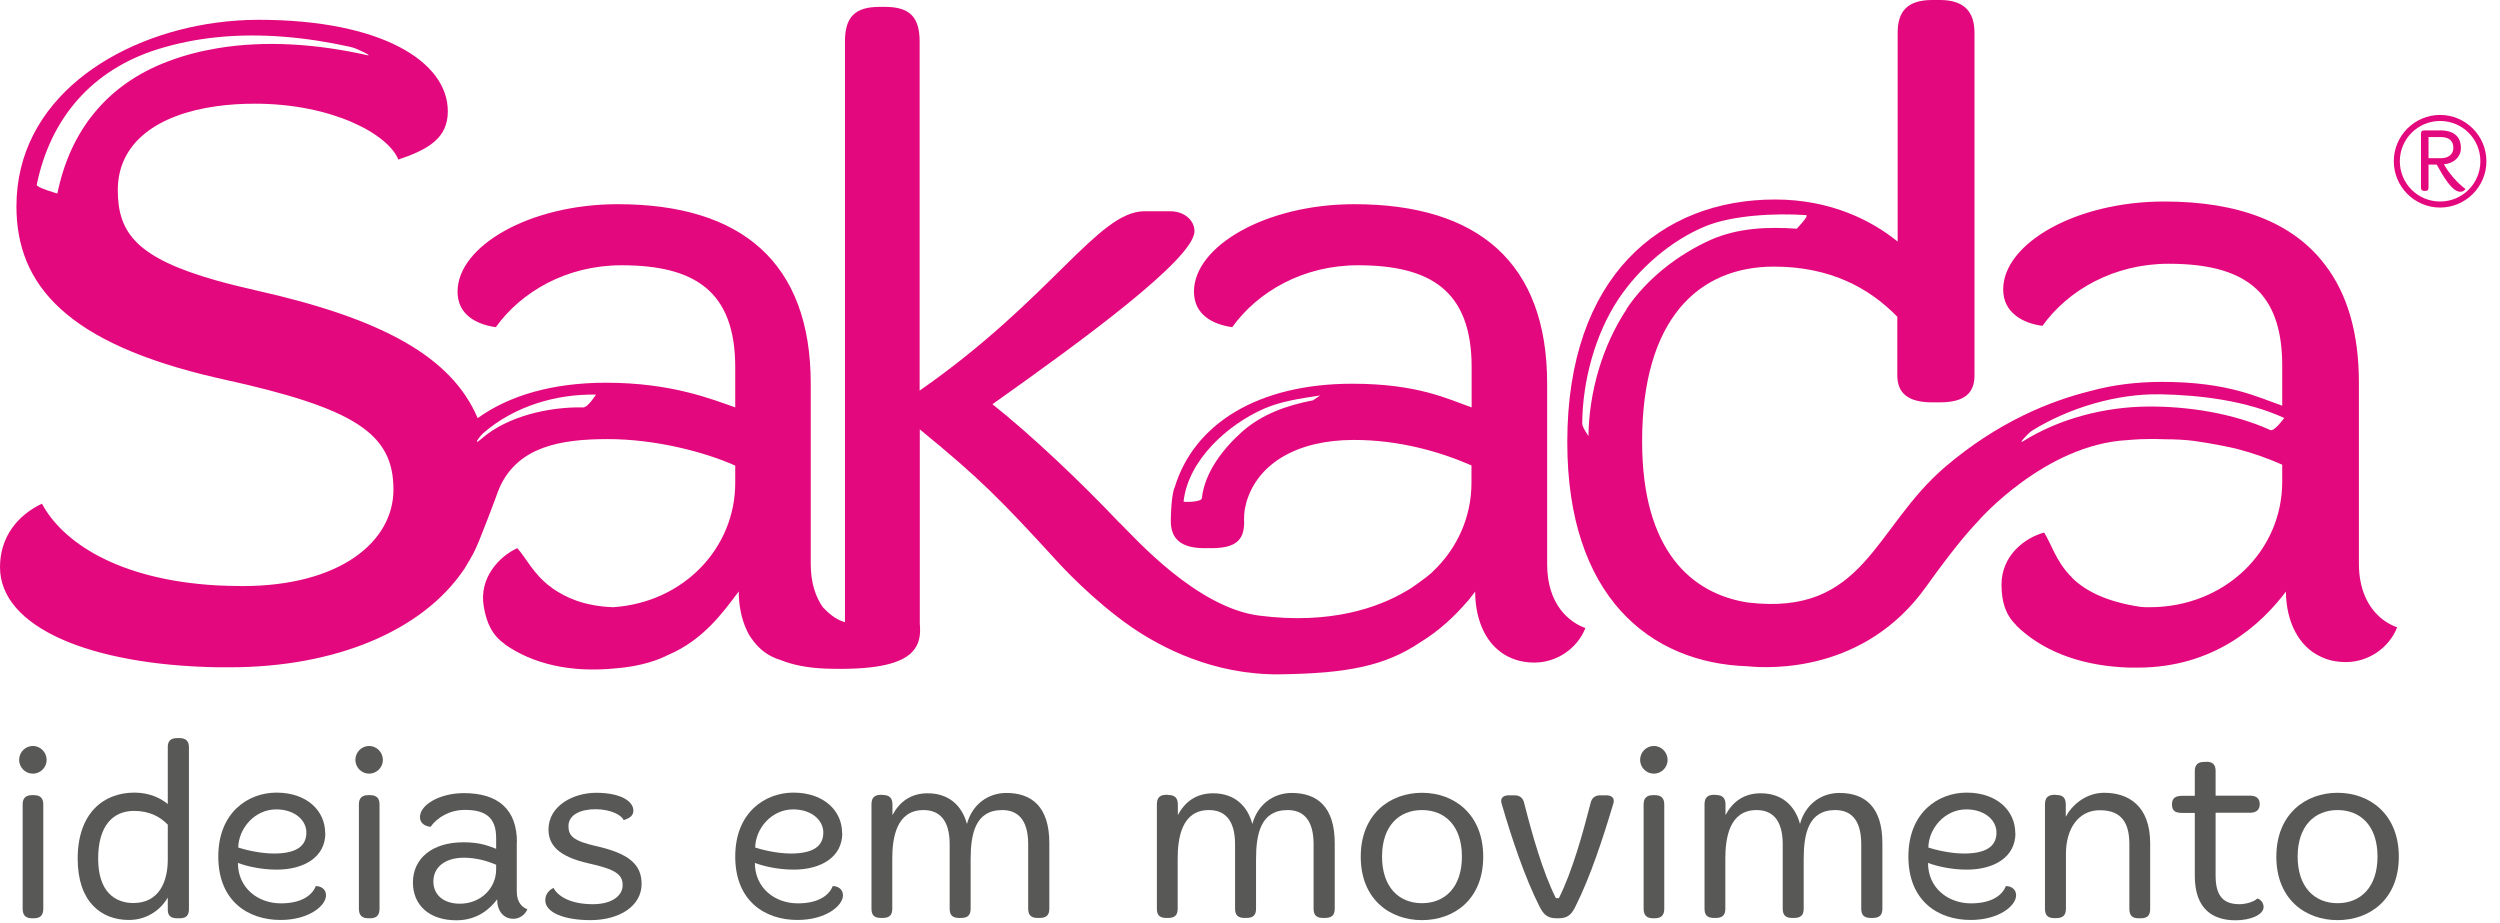 <svg width="149" height="55" viewBox="0 0 149 55" fill="none" xmlns="http://www.w3.org/2000/svg">
<path d="M142.85 37.38C142.63 37.3 142.38 37.18 142.13 37.01C141.36 36.47 140.59 35.42 140.59 33.59V22.8C140.59 19.84 139.9 17.51 138.57 15.78C136.66 13.25 133.4 12.01 128.99 12.01C123.7 12.01 119.39 14.52 119.39 17.25C119.39 17.96 119.69 18.46 120.14 18.81C120.56 19.15 121.14 19.34 121.73 19.42C123.26 17.29 125.98 15.72 129.25 15.72C131.69 15.72 133.53 16.2 134.68 17.42C135.56 18.38 136.02 19.79 136.02 21.78V24.18C134.6 23.69 132.8 22.76 128.87 22.76C127.3 22.76 125.88 22.95 124.61 23.3C122.16 23.9 119.05 25.17 115.94 27.82C111.66 31.47 111.15 36.74 104.17 35.91C100.82 35.39 97.87 32.83 97.87 26.31C97.87 19.05 101.2 15.89 105.73 15.89C109.05 15.89 111.39 17.14 113.08 18.88V22.37C113.08 23.45 113.74 23.98 115.16 23.98H115.6C117.08 23.98 117.68 23.44 117.68 22.37V16.81V1.96C117.68 0.65 117.02 0 115.61 0H115.17C113.7 0 113.1 0.65 113.1 1.96V14.4C111.57 13.15 109.12 11.89 105.79 11.89C99.03 11.89 93.41 16.42 93.41 26.35C93.41 35.56 98.34 39.52 104.15 39.71C105.56 39.85 111.14 40.07 114.78 34.99C116.23 32.96 117.2 31.79 117.88 31.08C117.95 30.98 121.91 26.49 126.79 26.23C127.11 26.21 127.72 26.13 129.04 26.18C129.64 26.18 130.22 26.21 130.78 26.28C131.82 26.43 132.67 26.6 133.35 26.76C134.34 27.02 135.24 27.35 136.03 27.7H136.02V28.72C136.02 32.81 132.64 36.19 128.11 36.19C127.93 36.19 127.75 36.19 127.58 36.17C125.51 35.86 124.3 35.21 123.53 34.47C123.49 34.42 123.44 34.37 123.4 34.32C123.4 34.32 123.4 34.32 123.39 34.32C122.52 33.41 122.25 32.39 121.83 31.74C120.71 32.04 119.29 33.08 119.29 34.84C119.29 35.88 119.54 36.65 120.15 37.24V37.26C121.62 38.71 123.77 39.61 126.49 39.77H126.5C126.63 39.77 126.76 39.79 126.89 39.79C127.05 39.79 127.2 39.79 127.37 39.79H127.4C131.99 39.79 134.76 37.22 136.24 35.26C136.26 37.07 137 38.52 138.3 39.13C138.74 39.35 139.25 39.46 139.82 39.46C141.13 39.46 142.38 38.64 142.87 37.39C142.86 37.39 142.85 37.38 142.84 37.38H142.85ZM96.94 18.44C95.5 20.61 94.7 23.39 94.67 26.01C94.67 25.94 94.3 25.49 94.3 25.24C94.32 22.72 95.06 19.94 96.45 17.84C97.67 16 99.58 14.34 101.63 13.49C103.28 12.81 105.87 12.7 107.64 12.82C107.86 12.84 107.08 13.63 107.09 13.63C105.35 13.51 103.59 13.58 101.97 14.29C100.02 15.16 98.11 16.64 96.93 18.43L96.94 18.44ZM135.31 25.63C133.1 24.63 130.41 24.21 128.01 24.23C125.47 24.25 122.77 24.93 120.59 26.29C120.2 26.53 120.95 25.76 121.09 25.68C123.31 24.3 126.17 23.45 128.78 23.5C131.22 23.55 133.89 23.89 136.14 24.91C136.14 24.91 135.55 25.74 135.31 25.63Z" fill="#E4087E"/>
<path d="M92.21 33.6V22.86C92.21 15.65 88.09 12.17 80.71 12.17C75.45 12.17 71.16 14.67 71.16 17.38C71.16 18.74 72.25 19.33 73.44 19.5C74.96 17.38 77.67 15.81 80.93 15.81C85.27 15.81 87.71 17.33 87.71 21.89V24.28C86.3 23.79 84.51 22.87 80.6 22.87C74.99 22.87 71.16 25.25 70.01 29.05C69.99 29.09 69.97 29.13 69.96 29.17C69.78 29.83 69.78 31.06 69.78 31.06C69.78 32.13 70.41 32.67 71.78 32.67H72.2C73.62 32.67 74.15 32.21 74.15 31.14C74.15 31.14 74.13 30.77 74.18 30.41C74.21 30.26 74.24 30.11 74.28 29.96C74.28 29.96 74.28 29.96 74.28 29.95C74.29 29.92 74.3 29.89 74.31 29.85C75.01 27.62 77.3 26.22 80.7 26.22C83.41 26.22 85.85 26.93 87.7 27.74V28.77C87.7 30.83 86.84 32.7 85.4 34.06L85.31 34.15C85.31 34.15 85.08 34.36 84.49 34.78C84.26 34.94 84.07 35.09 83.82 35.22L83.77 35.25C82.17 36.19 79.33 37.24 75.04 36.69C71.35 36.21 67.72 32.15 66.74 31.17C66.74 31.17 66.74 31.17 66.73 31.17C64.27 28.58 61.48 25.95 59.15 24.09C64.52 20.29 71.19 15.41 71.19 13.78C71.19 13.13 70.59 12.59 69.73 12.59H68.21C65.44 12.59 62.68 17.8 54.81 23.28V2.47C54.81 1.01 54.21 0.41 52.75 0.41H52.42C50.96 0.41 50.36 1.01 50.36 2.47V37.08C49.97 36.98 49.55 36.72 49.11 36.26C49.08 36.23 49.06 36.21 49.04 36.19C48.62 35.59 48.32 34.76 48.32 33.6V22.86C48.32 15.65 44.2 12.17 36.82 12.17C31.56 12.17 27.27 14.67 27.27 17.38C27.27 18.74 28.36 19.33 29.55 19.5C31.07 17.38 33.78 15.81 37.04 15.81C41.38 15.81 43.82 17.33 43.82 21.89V24.28C42.41 23.79 40.02 22.81 36.11 22.81C32.94 22.81 30.34 23.57 28.47 24.92C26.9 21.23 22.72 18.98 15.27 17.31C14.4 17.11 13.62 16.92 12.91 16.72C8.17 15.38 7.02 13.9 7.02 11.33C7.02 8.5 9.38 6.82 12.91 6.33C13.63 6.23 14.39 6.18 15.19 6.18C19.81 6.18 23.14 8 23.74 9.51C25.56 8.9 26.69 8.22 26.69 6.63C26.69 3.68 22.75 1.18 15.41 1.18C14.58 1.18 13.74 1.24 12.9 1.35C6.88 2.16 0.98 5.92 0.98 12.3C0.98 17.01 4.01 20.47 12.92 22.52C13.03 22.54 13.13 22.57 13.23 22.59C21.18 24.33 23.45 25.84 23.45 29.18C23.45 32.28 20.27 34.93 14.45 34.93C13.92 34.93 13.42 34.91 12.93 34.89C6.95 34.55 3.69 32.25 2.5 30.02C1.06 30.7 0 31.99 0 33.8C0 37.39 5.38 39.63 12.93 39.77C13.18 39.77 13.44 39.77 13.7 39.77C19.94 39.77 25.14 37.63 27.63 33.97C27.66 33.94 27.68 33.9 27.71 33.85C27.75 33.78 27.8 33.71 27.85 33.61C27.94 33.47 28.02 33.33 28.1 33.18C28.12 33.15 28.14 33.11 28.16 33.08C28.16 33.08 28.32 32.79 28.48 32.4C28.48 32.38 28.5 32.36 28.51 32.34C28.51 32.32 28.52 32.31 28.53 32.29C28.88 31.43 29.37 30.14 29.49 29.81C29.81 28.92 29.62 29.46 29.8 29C30.91 26.63 33.38 26.17 36.22 26.17C39.06 26.17 41.98 26.93 43.82 27.75V28.78C43.82 32.67 40.74 35.91 36.54 36.19C34.8 36.12 33.74 35.62 32.95 35.08C32.9 35.04 32.85 35 32.8 34.96C32.8 34.96 32.8 34.96 32.79 34.96C31.78 34.2 31.35 33.24 30.83 32.67C29.78 33.15 28.54 34.41 28.83 36.14C29 37.17 29.37 37.89 30.07 38.37V38.39C31.76 39.58 34.03 40.11 36.73 39.83C36.73 39.83 36.73 39.83 36.74 39.83C36.87 39.82 37 39.8 37.13 39.79C37.29 39.77 37.44 39.75 37.6 39.72C37.6 39.72 37.62 39.72 37.63 39.72C38.51 39.57 39.24 39.33 39.83 39.03C41.91 38.14 43.07 36.53 44.03 35.25C44.03 36.12 44.2 36.91 44.51 37.57C44.56 37.69 44.65 37.87 44.81 38.08C45.23 38.69 45.81 39.13 46.53 39.34C47.2 39.61 48.08 39.81 49.24 39.85C52.02 39.94 53.48 39.6 54.2 39.01C54.22 38.99 54.24 38.97 54.26 38.96C54.27 38.95 54.29 38.94 54.3 38.92C54.32 38.9 54.34 38.88 54.37 38.85C54.81 38.39 54.88 37.81 54.82 37.18V25.59C58.4 28.52 59.6 29.73 63.13 33.59C63.13 33.59 65.13 35.79 67.46 37.39C69.17 38.56 72.29 40.23 76.25 40.19C80.33 40.14 82.55 39.68 84.62 38.3C85.8 37.58 86.72 36.7 87.43 35.87C87.45 35.85 87.48 35.82 87.5 35.8C87.65 35.61 87.79 35.43 87.92 35.26C87.92 36.18 88.11 37.01 88.46 37.69C89.04 38.8 90.07 39.49 91.45 39.49C92.75 39.49 94 38.68 94.49 37.43C93.57 37.11 92.21 36.07 92.21 33.63V33.6ZM78.25 23.86C76.69 24.16 75.2 24.69 74.03 25.73C72.91 26.73 71.8 28.14 71.63 29.7C71.6 29.93 70.54 29.94 70.54 29.89C70.82 27.4 73.19 25.3 75.33 24.36C76.36 23.91 77.51 23.75 78.68 23.57L78.24 23.87L78.25 23.86ZM3.41 11.53C3.41 11.53 2.16 11.18 2.19 11.01C3.01 7.02 5.49 4.17 9.38 2.94C10.54 2.58 11.73 2.34 12.93 2.22C15.57 1.95 18.28 2.22 20.86 2.79C21.15 2.85 21.44 3 21.7 3.12C21.74 3.14 22.14 3.34 21.89 3.29C19 2.64 15.89 2.38 12.93 2.88C11.93 3.05 10.95 3.3 10.01 3.66C6.4 5.02 4.19 7.76 3.42 11.53H3.41ZM34.77 24.28C32.72 24.24 30.26 24.8 28.72 26.13C28.14 26.64 28.54 26.05 28.82 25.8C30.64 24.22 33.14 23.47 35.52 23.52C35.52 23.52 35.04 24.28 34.77 24.28Z" fill="#E4087E"/>
<path d="M2.78 45.29C2.78 45.74 2.41 46.11 1.96 46.11C1.51 46.11 1.14 45.74 1.14 45.29C1.14 44.84 1.5 44.46 1.96 44.46C2.42 44.46 2.78 44.85 2.78 45.29ZM2.01 47.39C2.4 47.39 2.58 47.57 2.58 47.94V54.16C2.58 54.55 2.4 54.73 2.01 54.73H1.92C1.53 54.73 1.35 54.55 1.35 54.16V47.94C1.35 47.57 1.53 47.39 1.92 47.39H2.01Z" fill="#585857"/>
<path d="M10.69 43.99C11.08 43.99 11.26 44.17 11.26 44.53V54.19C11.26 54.58 11.08 54.73 10.69 54.73H10.57C10.18 54.73 10 54.58 10 54.22V53.49C9.6 54.2 8.78 54.83 7.68 54.83C6.04 54.83 4.63 53.76 4.63 51.18C4.63 48.47 6.16 47.24 8.01 47.24C8.92 47.24 9.59 47.58 10 47.92V44.53C10 44.17 10.16 43.99 10.57 43.99H10.69ZM5.85 51.17C5.85 53.19 6.89 53.82 7.95 53.82C9.5 53.82 10 52.52 10 51.23V49.15C9.54 48.67 8.9 48.33 7.99 48.33C6.75 48.33 5.85 49.19 5.85 51.17Z" fill="#585857"/>
<path d="M19.39 49.66C19.39 51.07 18.14 51.83 16.49 51.83C15.48 51.83 14.6 51.59 14.18 51.43C14.18 52.92 15.37 53.84 16.74 53.84C18.01 53.84 18.62 53.33 18.82 52.81C19.13 52.81 19.43 52.99 19.43 53.36C19.43 53.99 18.4 54.83 16.72 54.83C14.78 54.83 13.01 53.7 13.01 51.05C13.01 48.4 14.81 47.24 16.48 47.24C18.3 47.24 19.38 48.33 19.38 49.65L19.39 49.66ZM14.19 50.51C14.55 50.63 15.47 50.87 16.32 50.87C17.6 50.87 18.26 50.47 18.26 49.62C18.26 48.88 17.56 48.24 16.46 48.24C15.16 48.24 14.21 49.4 14.2 50.52L14.19 50.51Z" fill="#585857"/>
<path d="M22.82 45.29C22.82 45.74 22.45 46.11 22 46.11C21.55 46.11 21.18 45.74 21.18 45.29C21.18 44.84 21.54 44.46 22 44.46C22.46 44.46 22.82 44.85 22.82 45.29ZM22.05 47.39C22.44 47.39 22.62 47.57 22.62 47.94V54.16C22.62 54.55 22.44 54.73 22.05 54.73H21.96C21.57 54.73 21.39 54.55 21.39 54.16V47.94C21.39 47.57 21.57 47.39 21.96 47.39H22.05Z" fill="#585857"/>
<path d="M30.8 50.2V53.15C30.8 53.82 31.17 54.1 31.43 54.19C31.3 54.53 30.95 54.76 30.6 54.76C29.99 54.76 29.63 54.27 29.63 53.6C29.23 54.14 28.47 54.85 27.2 54.85C25.58 54.85 24.61 53.94 24.61 52.6C24.61 51.16 25.76 50.2 27.62 50.2C28.69 50.2 29.18 50.45 29.57 50.59V49.94C29.57 48.69 28.9 48.27 27.71 48.27C26.82 48.27 26.07 48.7 25.66 49.28C25.33 49.24 25.03 49.07 25.03 48.7C25.03 47.96 26.21 47.27 27.65 47.27C29.67 47.27 30.81 48.22 30.81 50.2H30.8ZM25.83 52.54C25.83 53.33 26.43 53.86 27.41 53.86C28.65 53.86 29.57 52.94 29.57 51.82V51.54C29.06 51.32 28.39 51.12 27.65 51.12C26.52 51.12 25.83 51.69 25.83 52.53V52.54Z" fill="#585857"/>
<path d="M37.75 48.31C37.75 48.62 37.53 48.76 37.17 48.88C37.05 48.58 36.4 48.23 35.49 48.23C34.58 48.23 33.88 48.57 33.88 49.24C33.88 49.82 34.18 50.12 35.5 50.42C37.42 50.85 38.24 51.48 38.24 52.68C38.24 54 36.92 54.84 35.19 54.84C33.63 54.84 32.5 54.39 32.5 53.66C32.5 53.3 32.71 53.05 32.99 52.92C33.24 53.4 33.97 53.89 35.34 53.89C36.49 53.89 37.11 53.37 37.11 52.76C37.11 52.1 36.66 51.81 35.1 51.46C33.3 51.06 32.69 50.37 32.69 49.44C32.69 48.01 34.19 47.25 35.53 47.25C36.97 47.25 37.75 47.74 37.75 48.32V48.31Z" fill="#585857"/>
<path d="M50.2 49.66C50.2 51.07 48.95 51.83 47.3 51.83C46.29 51.83 45.41 51.59 44.99 51.43C44.99 52.92 46.18 53.84 47.55 53.84C48.82 53.84 49.43 53.33 49.63 52.81C49.94 52.81 50.24 52.99 50.24 53.36C50.24 53.99 49.21 54.83 47.53 54.83C45.59 54.83 43.82 53.7 43.82 51.05C43.82 48.4 45.62 47.24 47.29 47.24C49.11 47.24 50.19 48.33 50.19 49.65L50.2 49.66ZM45 50.51C45.36 50.63 46.28 50.87 47.13 50.87C48.41 50.87 49.07 50.47 49.07 49.62C49.07 48.88 48.37 48.24 47.27 48.24C45.97 48.24 45.02 49.4 45.01 50.52L45 50.51Z" fill="#585857"/>
<path d="M52.61 47.38C53.01 47.38 53.19 47.56 53.19 47.95V48.58C53.61 47.79 54.28 47.28 55.29 47.28C56.53 47.28 57.33 47.99 57.63 49.11C57.94 47.95 58.88 47.26 59.98 47.26C61.5 47.26 62.54 48.09 62.54 50.25V54.16C62.54 54.55 62.36 54.71 61.94 54.71H61.85C61.46 54.71 61.28 54.55 61.28 54.16V50.32C61.28 48.79 60.61 48.28 59.73 48.28C58.14 48.28 57.85 49.68 57.85 51.21V54.16C57.85 54.55 57.67 54.71 57.27 54.71H57.17C56.78 54.71 56.6 54.55 56.6 54.16V50.32C56.6 48.79 55.92 48.28 55.04 48.28C53.42 48.28 53.18 49.95 53.18 51.17V54.16C53.18 54.55 53 54.71 52.6 54.71H52.51C52.11 54.71 51.94 54.55 51.94 54.16V47.94C51.94 47.54 52.12 47.37 52.51 47.37H52.6L52.61 47.38Z" fill="#585857"/>
<path d="M69.62 47.38C70.02 47.38 70.2 47.56 70.2 47.95V48.58C70.62 47.79 71.29 47.28 72.3 47.28C73.54 47.28 74.34 47.99 74.64 49.11C74.95 47.95 75.89 47.26 76.99 47.26C78.51 47.26 79.55 48.09 79.55 50.25V54.16C79.55 54.55 79.37 54.71 78.95 54.71H78.86C78.47 54.71 78.29 54.55 78.29 54.16V50.32C78.29 48.79 77.62 48.28 76.74 48.28C75.15 48.28 74.86 49.68 74.86 51.21V54.16C74.86 54.55 74.68 54.71 74.28 54.71H74.18C73.79 54.71 73.61 54.55 73.61 54.16V50.32C73.61 48.79 72.93 48.28 72.05 48.28C70.43 48.28 70.19 49.95 70.19 51.17V54.16C70.19 54.55 70.01 54.71 69.61 54.71H69.52C69.12 54.71 68.95 54.55 68.95 54.16V47.94C68.95 47.54 69.13 47.37 69.52 47.37H69.61L69.62 47.38Z" fill="#585857"/>
<path d="M88.4 51.06C88.4 53.61 86.66 54.84 84.75 54.84C82.84 54.84 81.1 53.6 81.1 51.06C81.1 48.52 82.84 47.25 84.75 47.25C86.66 47.25 88.4 48.52 88.4 51.06ZM82.37 51.05C82.37 52.88 83.38 53.83 84.75 53.83C86.12 53.83 87.13 52.88 87.13 51.05C87.13 49.22 86.12 48.28 84.75 48.28C83.38 48.28 82.37 49.23 82.37 51.05Z" fill="#585857"/>
<path d="M90.26 47.4C90.57 47.4 90.77 47.55 90.84 47.86C91.32 49.74 91.94 51.95 92.73 53.53H92.91C93.7 51.95 94.32 49.73 94.8 47.86C94.87 47.55 95.07 47.4 95.38 47.4H95.72C95.99 47.4 96.18 47.5 96.18 47.73C96.18 47.79 96.17 47.86 96.14 47.94C95.54 49.96 94.77 52.29 93.91 54C93.69 54.45 93.48 54.73 92.9 54.73H92.77C92.17 54.73 91.97 54.45 91.74 54C90.88 52.29 90.1 49.97 89.51 47.94C89.48 47.87 89.47 47.79 89.47 47.73C89.47 47.51 89.66 47.4 89.93 47.4H90.27H90.26Z" fill="#585857"/>
<path d="M99.39 45.29C99.39 45.74 99.02 46.11 98.57 46.11C98.12 46.11 97.75 45.74 97.75 45.29C97.75 44.84 98.11 44.46 98.57 44.46C99.03 44.46 99.39 44.85 99.39 45.29ZM98.62 47.39C99.01 47.39 99.19 47.57 99.19 47.94V54.16C99.19 54.55 99.01 54.73 98.62 54.73H98.53C98.14 54.73 97.96 54.55 97.96 54.16V47.94C97.96 47.57 98.14 47.39 98.53 47.39H98.62Z" fill="#585857"/>
<path d="M102.26 47.38C102.66 47.38 102.84 47.56 102.84 47.95V48.58C103.26 47.79 103.93 47.28 104.94 47.28C106.18 47.28 106.98 47.99 107.28 49.11C107.59 47.95 108.53 47.26 109.63 47.26C111.15 47.26 112.19 48.09 112.19 50.25V54.16C112.19 54.55 112.01 54.71 111.59 54.71H111.5C111.11 54.71 110.93 54.55 110.93 54.16V50.32C110.93 48.79 110.26 48.28 109.38 48.28C107.79 48.28 107.5 49.68 107.5 51.21V54.16C107.5 54.55 107.32 54.71 106.92 54.71H106.82C106.43 54.71 106.25 54.55 106.25 54.16V50.32C106.25 48.79 105.57 48.28 104.69 48.28C103.07 48.28 102.83 49.95 102.83 51.17V54.16C102.83 54.55 102.65 54.71 102.25 54.71H102.16C101.76 54.71 101.59 54.55 101.59 54.16V47.94C101.59 47.54 101.77 47.37 102.16 47.37H102.25L102.26 47.38Z" fill="#585857"/>
<path d="M120.12 49.66C120.12 51.07 118.87 51.83 117.22 51.83C116.21 51.83 115.33 51.59 114.91 51.43C114.91 52.92 116.1 53.84 117.47 53.84C118.74 53.84 119.35 53.33 119.55 52.81C119.86 52.81 120.16 52.99 120.16 53.36C120.16 53.99 119.13 54.83 117.45 54.83C115.51 54.83 113.74 53.7 113.74 51.05C113.74 48.4 115.54 47.24 117.21 47.24C119.03 47.24 120.11 48.33 120.11 49.65L120.12 49.66ZM114.92 50.51C115.28 50.63 116.2 50.87 117.05 50.87C118.33 50.87 118.99 50.47 118.99 49.62C118.99 48.88 118.29 48.24 117.19 48.24C115.89 48.24 114.94 49.4 114.93 50.52L114.92 50.51Z" fill="#585857"/>
<path d="M122.55 47.38C122.94 47.38 123.12 47.54 123.12 47.95V48.68C123.45 48.04 124.27 47.25 125.41 47.25C126.85 47.25 128.15 48.02 128.15 50.26V54.16C128.15 54.56 127.99 54.73 127.58 54.73H127.46C127.09 54.73 126.91 54.57 126.91 54.16V50.3C126.91 48.77 126.2 48.29 125.14 48.29C123.92 48.29 123.13 49.33 123.13 50.89V54.15C123.13 54.55 122.95 54.72 122.55 54.72H122.45C122.05 54.72 121.88 54.56 121.88 54.15V47.94C121.88 47.54 122.07 47.37 122.45 47.37H122.55V47.38Z" fill="#585857"/>
<path d="M131.48 45.4C131.87 45.4 132.05 45.56 132.05 45.95V47.42H134.1C134.5 47.42 134.68 47.61 134.68 47.93C134.68 48.27 134.47 48.44 134.1 48.44H132.05V52.19C132.05 53.5 132.6 53.89 133.48 53.89C133.82 53.89 134.33 53.76 134.54 53.55C134.78 53.62 134.91 53.85 134.91 54.06C134.91 54.51 134.15 54.85 133.24 54.85C131.89 54.85 130.81 54.19 130.81 52.2V48.45H130.08C129.68 48.45 129.45 48.36 129.45 47.94C129.45 47.55 129.67 47.43 130.08 47.43H130.81V45.96C130.81 45.57 131 45.41 131.38 45.41H131.48V45.4Z" fill="#585857"/>
<path d="M142.97 51.06C142.97 53.61 141.23 54.84 139.32 54.84C137.41 54.84 135.67 53.6 135.67 51.06C135.67 48.52 137.41 47.25 139.32 47.25C141.23 47.25 142.97 48.52 142.97 51.06ZM136.94 51.05C136.94 52.88 137.95 53.83 139.32 53.83C140.69 53.83 141.7 52.88 141.7 51.05C141.7 49.22 140.69 48.28 139.32 48.28C137.95 48.28 136.94 49.23 136.94 51.05Z" fill="#585857"/>
<path d="M145.46 7.77C146.07 7.77 146.67 8.01 146.67 8.82C146.67 9.39 146.2 9.75 145.66 9.79C145.89 10.24 146.47 10.93 146.94 11.26C146.88 11.36 146.79 11.43 146.63 11.43C146.14 11.43 145.59 10.47 145.23 9.81H144.74V11.18C144.74 11.32 144.68 11.38 144.53 11.38H144.5C144.36 11.38 144.29 11.32 144.29 11.18V7.97C144.29 7.83 144.35 7.77 144.5 7.77H145.46ZM144.74 9.43H145.48C145.91 9.43 146.22 9.21 146.22 8.81C146.22 8.37 145.93 8.17 145.48 8.17H144.74V9.43Z" fill="#E4087E"/>
<path d="M145.43 12.37C143.91 12.37 142.67 11.13 142.67 9.61C142.67 8.09 143.91 6.85 145.43 6.85C146.95 6.85 148.19 8.09 148.19 9.61C148.19 11.13 146.95 12.37 145.43 12.37ZM145.43 7.21C144.11 7.21 143.03 8.28 143.03 9.61C143.03 10.94 144.1 12.01 145.43 12.01C146.76 12.01 147.83 10.94 147.83 9.61C147.83 8.28 146.76 7.21 145.43 7.21Z" fill="#E4087E"/>
</svg>
